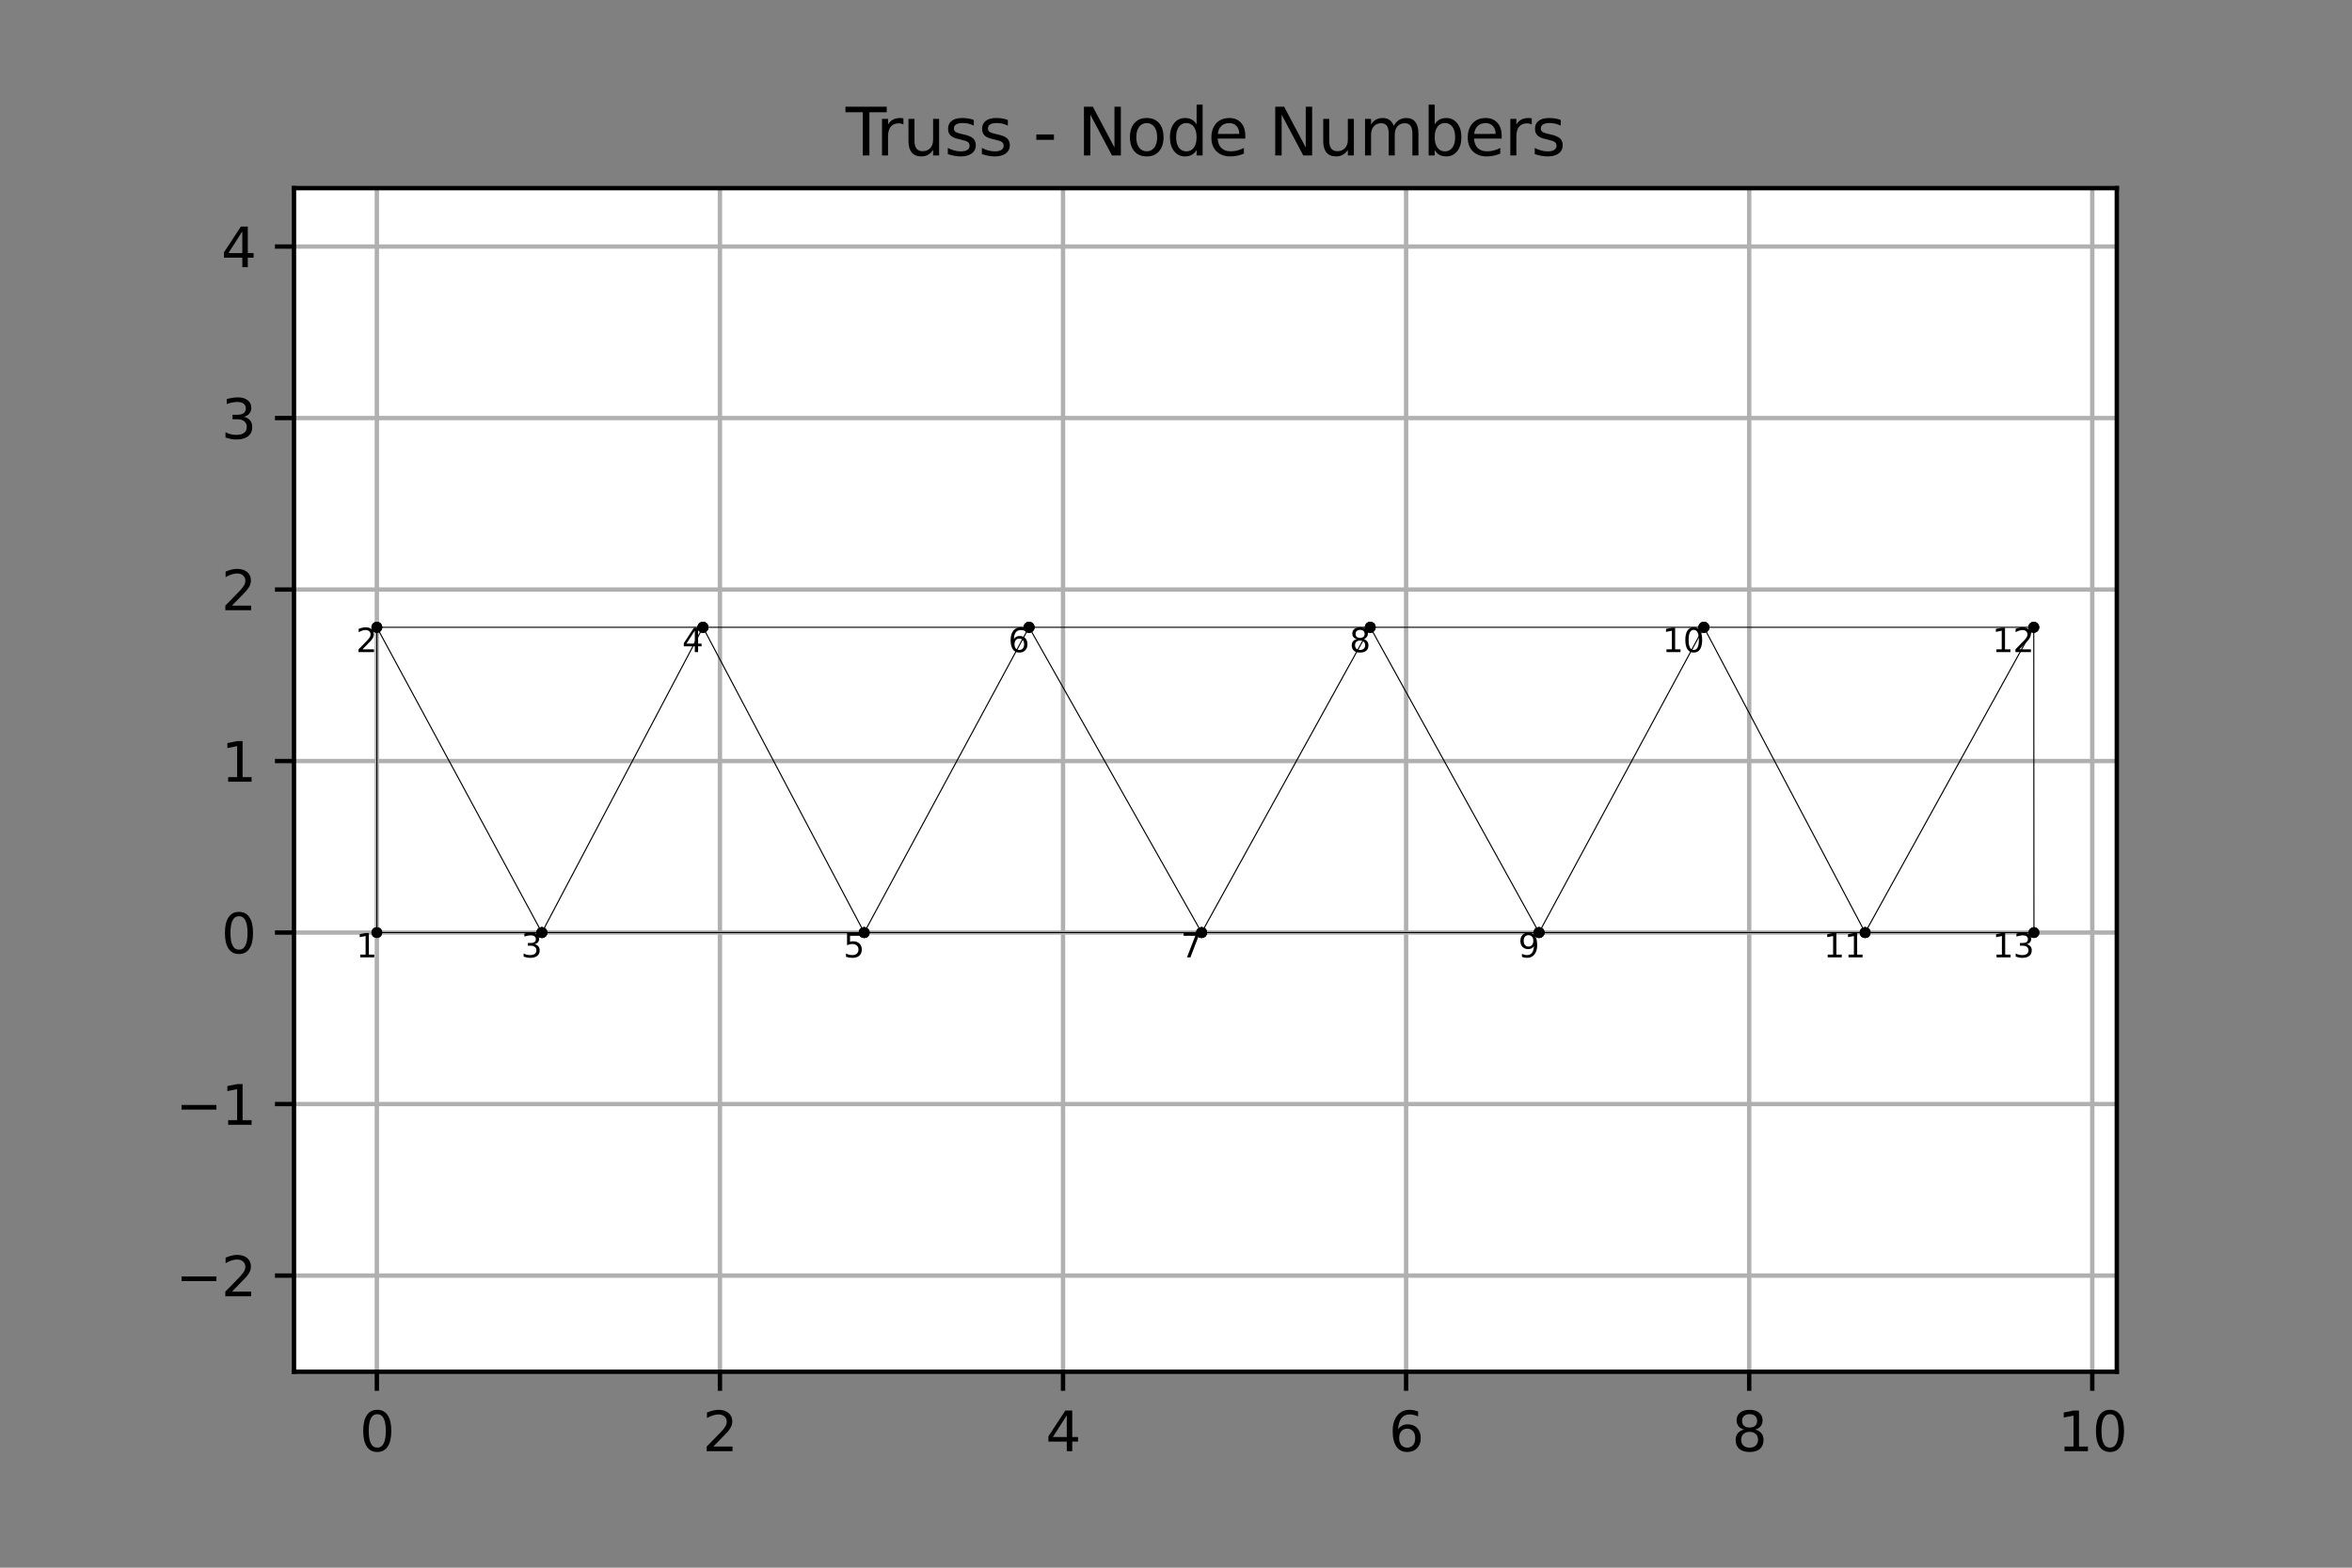 <?xml version="1.0" encoding="utf-8" standalone="no"?>
<!DOCTYPE svg PUBLIC "-//W3C//DTD SVG 1.1//EN"
  "http://www.w3.org/Graphics/SVG/1.1/DTD/svg11.dtd">
<svg xmlns:xlink="http://www.w3.org/1999/xlink" width="432pt" height="288pt" viewBox="0 0 432 288" xmlns="http://www.w3.org/2000/svg" version="1.1">
 <rect x="0" y="0" width="432" height="288" fill="#808080" stroke="none"/>
 <defs>
  <style type="text/css">*{stroke-linejoin: round; stroke-linecap: butt}</style>
 </defs>
 <g id="figure_1">
  <g id="patch_1">
   <path d="M 0 288 
L 432 288 
L 432 0 
L 0 0 
L 0 288 
z
" style="fill: none"/>
  </g>
  <g id="axes_1">
   <g id="patch_2">
    <path d="M 54 252 
L 388.8 252 
L 388.8 34.56 
L 54 34.56 
z
" style="fill: #ffffff"/>
   </g>
   <g id="matplotlib.axis_1">
    <g id="xtick_1">
     <g id="line2d_1">
      <path d="M 69.218 252 
L 69.218 34.56 
" clip-path="url(#pb15332e2b3)" style="fill: none; stroke: #b0b0b0; stroke-width: 0.8; stroke-linecap: square"/>
     </g>
     <g id="line2d_2">
      <defs>
       <path id="mcf5e58f652" d="M 0 0 
L 0 3.5 
" style="stroke: #000000; stroke-width: 0.8"/>
      </defs>
      <g>
       <use xlink:href="#mcf5e58f652" x="69.218" y="252" style="stroke: #000000; stroke-width: 0.8"/>
      </g>
     </g>
     <g id="text_1">
      <!-- 0 -->
      <g transform="translate(66.037 266.598)scale(0.1 -0.1)">
       <defs>
        <path id="DejaVuSans-30" d="M 2034 4250 
Q 1547 4250 1301 3770 
Q 1056 3291 1056 2328 
Q 1056 1369 1301 889 
Q 1547 409 2034 409 
Q 2525 409 2770 889 
Q 3016 1369 3016 2328 
Q 3016 3291 2770 3770 
Q 2525 4250 2034 4250 
z
M 2034 4750 
Q 2819 4750 3233 4129 
Q 3647 3509 3647 2328 
Q 3647 1150 3233 529 
Q 2819 -91 2034 -91 
Q 1250 -91 836 529 
Q 422 1150 422 2328 
Q 422 3509 836 4129 
Q 1250 4750 2034 4750 
z
" transform="scale(0.016)"/>
       </defs>
       <use xlink:href="#DejaVuSans-30"/>
      </g>
     </g>
    </g>
    <g id="xtick_2">
     <g id="line2d_3">
      <path d="M 132.233 252 
L 132.233 34.56 
" clip-path="url(#pb15332e2b3)" style="fill: none; stroke: #b0b0b0; stroke-width: 0.8; stroke-linecap: square"/>
     </g>
     <g id="line2d_4">
      <g>
       <use xlink:href="#mcf5e58f652" x="132.233" y="252" style="stroke: #000000; stroke-width: 0.8"/>
      </g>
     </g>
     <g id="text_2">
      <!-- 2 -->
      <g transform="translate(129.052 266.598)scale(0.1 -0.1)">
       <defs>
        <path id="DejaVuSans-32" d="M 1228 531 
L 3431 531 
L 3431 0 
L 469 0 
L 469 531 
Q 828 903 1448 1529 
Q 2069 2156 2228 2338 
Q 2531 2678 2651 2914 
Q 2772 3150 2772 3378 
Q 2772 3750 2511 3984 
Q 2250 4219 1831 4219 
Q 1534 4219 1204 4116 
Q 875 4013 500 3803 
L 500 4441 
Q 881 4594 1212 4672 
Q 1544 4750 1819 4750 
Q 2544 4750 2975 4387 
Q 3406 4025 3406 3419 
Q 3406 3131 3298 2873 
Q 3191 2616 2906 2266 
Q 2828 2175 2409 1742 
Q 1991 1309 1228 531 
z
" transform="scale(0.016)"/>
       </defs>
       <use xlink:href="#DejaVuSans-32"/>
      </g>
     </g>
    </g>
    <g id="xtick_3">
     <g id="line2d_5">
      <path d="M 195.249 252 
L 195.249 34.56 
" clip-path="url(#pb15332e2b3)" style="fill: none; stroke: #b0b0b0; stroke-width: 0.8; stroke-linecap: square"/>
     </g>
     <g id="line2d_6">
      <g>
       <use xlink:href="#mcf5e58f652" x="195.249" y="252" style="stroke: #000000; stroke-width: 0.8"/>
      </g>
     </g>
     <g id="text_3">
      <!-- 4 -->
      <g transform="translate(192.067 266.598)scale(0.1 -0.1)">
       <defs>
        <path id="DejaVuSans-34" d="M 2419 4116 
L 825 1625 
L 2419 1625 
L 2419 4116 
z
M 2253 4666 
L 3047 4666 
L 3047 1625 
L 3713 1625 
L 3713 1100 
L 3047 1100 
L 3047 0 
L 2419 0 
L 2419 1100 
L 313 1100 
L 313 1709 
L 2253 4666 
z
" transform="scale(0.016)"/>
       </defs>
       <use xlink:href="#DejaVuSans-34"/>
      </g>
     </g>
    </g>
    <g id="xtick_4">
     <g id="line2d_7">
      <path d="M 258.264 252 
L 258.264 34.56 
" clip-path="url(#pb15332e2b3)" style="fill: none; stroke: #b0b0b0; stroke-width: 0.8; stroke-linecap: square"/>
     </g>
     <g id="line2d_8">
      <g>
       <use xlink:href="#mcf5e58f652" x="258.264" y="252" style="stroke: #000000; stroke-width: 0.8"/>
      </g>
     </g>
     <g id="text_4">
      <!-- 6 -->
      <g transform="translate(255.083 266.598)scale(0.1 -0.1)">
       <defs>
        <path id="DejaVuSans-36" d="M 2113 2584 
Q 1688 2584 1439 2293 
Q 1191 2003 1191 1497 
Q 1191 994 1439 701 
Q 1688 409 2113 409 
Q 2538 409 2786 701 
Q 3034 994 3034 1497 
Q 3034 2003 2786 2293 
Q 2538 2584 2113 2584 
z
M 3366 4563 
L 3366 3988 
Q 3128 4100 2886 4159 
Q 2644 4219 2406 4219 
Q 1781 4219 1451 3797 
Q 1122 3375 1075 2522 
Q 1259 2794 1537 2939 
Q 1816 3084 2150 3084 
Q 2853 3084 3261 2657 
Q 3669 2231 3669 1497 
Q 3669 778 3244 343 
Q 2819 -91 2113 -91 
Q 1303 -91 875 529 
Q 447 1150 447 2328 
Q 447 3434 972 4092 
Q 1497 4750 2381 4750 
Q 2619 4750 2861 4703 
Q 3103 4656 3366 4563 
z
" transform="scale(0.016)"/>
       </defs>
       <use xlink:href="#DejaVuSans-36"/>
      </g>
     </g>
    </g>
    <g id="xtick_5">
     <g id="line2d_9">
      <path d="M 321.279 252 
L 321.279 34.56 
" clip-path="url(#pb15332e2b3)" style="fill: none; stroke: #b0b0b0; stroke-width: 0.8; stroke-linecap: square"/>
     </g>
     <g id="line2d_10">
      <g>
       <use xlink:href="#mcf5e58f652" x="321.279" y="252" style="stroke: #000000; stroke-width: 0.8"/>
      </g>
     </g>
     <g id="text_5">
      <!-- 8 -->
      <g transform="translate(318.098 266.598)scale(0.1 -0.1)">
       <defs>
        <path id="DejaVuSans-38" d="M 2034 2216 
Q 1584 2216 1326 1975 
Q 1069 1734 1069 1313 
Q 1069 891 1326 650 
Q 1584 409 2034 409 
Q 2484 409 2743 651 
Q 3003 894 3003 1313 
Q 3003 1734 2745 1975 
Q 2488 2216 2034 2216 
z
M 1403 2484 
Q 997 2584 770 2862 
Q 544 3141 544 3541 
Q 544 4100 942 4425 
Q 1341 4750 2034 4750 
Q 2731 4750 3128 4425 
Q 3525 4100 3525 3541 
Q 3525 3141 3298 2862 
Q 3072 2584 2669 2484 
Q 3125 2378 3379 2068 
Q 3634 1759 3634 1313 
Q 3634 634 3220 271 
Q 2806 -91 2034 -91 
Q 1263 -91 848 271 
Q 434 634 434 1313 
Q 434 1759 690 2068 
Q 947 2378 1403 2484 
z
M 1172 3481 
Q 1172 3119 1398 2916 
Q 1625 2713 2034 2713 
Q 2441 2713 2670 2916 
Q 2900 3119 2900 3481 
Q 2900 3844 2670 4047 
Q 2441 4250 2034 4250 
Q 1625 4250 1398 4047 
Q 1172 3844 1172 3481 
z
" transform="scale(0.016)"/>
       </defs>
       <use xlink:href="#DejaVuSans-38"/>
      </g>
     </g>
    </g>
    <g id="xtick_6">
     <g id="line2d_11">
      <path d="M 384.294 252 
L 384.294 34.56 
" clip-path="url(#pb15332e2b3)" style="fill: none; stroke: #b0b0b0; stroke-width: 0.8; stroke-linecap: square"/>
     </g>
     <g id="line2d_12">
      <g>
       <use xlink:href="#mcf5e58f652" x="384.294" y="252" style="stroke: #000000; stroke-width: 0.8"/>
      </g>
     </g>
     <g id="text_6">
      <!-- 10 -->
      <g transform="translate(377.932 266.598)scale(0.1 -0.1)">
       <defs>
        <path id="DejaVuSans-31" d="M 794 531 
L 1825 531 
L 1825 4091 
L 703 3866 
L 703 4441 
L 1819 4666 
L 2450 4666 
L 2450 531 
L 3481 531 
L 3481 0 
L 794 0 
L 794 531 
z
" transform="scale(0.016)"/>
       </defs>
       <use xlink:href="#DejaVuSans-31"/>
       <use xlink:href="#DejaVuSans-30" x="63.623"/>
      </g>
     </g>
    </g>
   </g>
   <g id="matplotlib.axis_2">
    <g id="ytick_1">
     <g id="line2d_13">
      <path d="M 54 234.337 
L 388.8 234.337 
" clip-path="url(#pb15332e2b3)" style="fill: none; stroke: #b0b0b0; stroke-width: 0.8; stroke-linecap: square"/>
     </g>
     <g id="line2d_14">
      <defs>
       <path id="mc1a4d4fdb8" d="M 0 0 
L -3.5 0 
" style="stroke: #000000; stroke-width: 0.8"/>
      </defs>
      <g>
       <use xlink:href="#mc1a4d4fdb8" x="54" y="234.337" style="stroke: #000000; stroke-width: 0.8"/>
      </g>
     </g>
     <g id="text_7">
      <!-- −2 -->
      <g transform="translate(32.258 238.136)scale(0.1 -0.1)">
       <defs>
        <path id="DejaVuSans-2212" d="M 678 2272 
L 4684 2272 
L 4684 1741 
L 678 1741 
L 678 2272 
z
" transform="scale(0.016)"/>
       </defs>
       <use xlink:href="#DejaVuSans-2212"/>
       <use xlink:href="#DejaVuSans-32" x="83.789"/>
      </g>
     </g>
    </g>
    <g id="ytick_2">
     <g id="line2d_15">
      <path d="M 54 202.829 
L 388.8 202.829 
" clip-path="url(#pb15332e2b3)" style="fill: none; stroke: #b0b0b0; stroke-width: 0.8; stroke-linecap: square"/>
     </g>
     <g id="line2d_16">
      <g>
       <use xlink:href="#mc1a4d4fdb8" x="54" y="202.829" style="stroke: #000000; stroke-width: 0.8"/>
      </g>
     </g>
     <g id="text_8">
      <!-- −1 -->
      <g transform="translate(32.258 206.629)scale(0.1 -0.1)">
       <use xlink:href="#DejaVuSans-2212"/>
       <use xlink:href="#DejaVuSans-31" x="83.789"/>
      </g>
     </g>
    </g>
    <g id="ytick_3">
     <g id="line2d_17">
      <path d="M 54 171.322 
L 388.8 171.322 
" clip-path="url(#pb15332e2b3)" style="fill: none; stroke: #b0b0b0; stroke-width: 0.8; stroke-linecap: square"/>
     </g>
     <g id="line2d_18">
      <g>
       <use xlink:href="#mc1a4d4fdb8" x="54" y="171.322" style="stroke: #000000; stroke-width: 0.8"/>
      </g>
     </g>
     <g id="text_9">
      <!-- 0 -->
      <g transform="translate(40.638 175.121)scale(0.1 -0.1)">
       <use xlink:href="#DejaVuSans-30"/>
      </g>
     </g>
    </g>
    <g id="ytick_4">
     <g id="line2d_19">
      <path d="M 54 139.814 
L 388.8 139.814 
" clip-path="url(#pb15332e2b3)" style="fill: none; stroke: #b0b0b0; stroke-width: 0.8; stroke-linecap: square"/>
     </g>
     <g id="line2d_20">
      <g>
       <use xlink:href="#mc1a4d4fdb8" x="54" y="139.814" style="stroke: #000000; stroke-width: 0.8"/>
      </g>
     </g>
     <g id="text_10">
      <!-- 1 -->
      <g transform="translate(40.638 143.613)scale(0.1 -0.1)">
       <use xlink:href="#DejaVuSans-31"/>
      </g>
     </g>
    </g>
    <g id="ytick_5">
     <g id="line2d_21">
      <path d="M 54 108.307 
L 388.8 108.307 
" clip-path="url(#pb15332e2b3)" style="fill: none; stroke: #b0b0b0; stroke-width: 0.8; stroke-linecap: square"/>
     </g>
     <g id="line2d_22">
      <g>
       <use xlink:href="#mc1a4d4fdb8" x="54" y="108.307" style="stroke: #000000; stroke-width: 0.8"/>
      </g>
     </g>
     <g id="text_11">
      <!-- 2 -->
      <g transform="translate(40.638 112.106)scale(0.1 -0.1)">
       <use xlink:href="#DejaVuSans-32"/>
      </g>
     </g>
    </g>
    <g id="ytick_6">
     <g id="line2d_23">
      <path d="M 54 76.799 
L 388.8 76.799 
" clip-path="url(#pb15332e2b3)" style="fill: none; stroke: #b0b0b0; stroke-width: 0.8; stroke-linecap: square"/>
     </g>
     <g id="line2d_24">
      <g>
       <use xlink:href="#mc1a4d4fdb8" x="54" y="76.799" style="stroke: #000000; stroke-width: 0.8"/>
      </g>
     </g>
     <g id="text_12">
      <!-- 3 -->
      <g transform="translate(40.638 80.598)scale(0.1 -0.1)">
       <defs>
        <path id="DejaVuSans-33" d="M 2597 2516 
Q 3050 2419 3304 2112 
Q 3559 1806 3559 1356 
Q 3559 666 3084 287 
Q 2609 -91 1734 -91 
Q 1441 -91 1130 -33 
Q 819 25 488 141 
L 488 750 
Q 750 597 1062 519 
Q 1375 441 1716 441 
Q 2309 441 2620 675 
Q 2931 909 2931 1356 
Q 2931 1769 2642 2001 
Q 2353 2234 1838 2234 
L 1294 2234 
L 1294 2753 
L 1863 2753 
Q 2328 2753 2575 2939 
Q 2822 3125 2822 3475 
Q 2822 3834 2567 4026 
Q 2313 4219 1838 4219 
Q 1578 4219 1281 4162 
Q 984 4106 628 3988 
L 628 4550 
Q 988 4650 1302 4700 
Q 1616 4750 1894 4750 
Q 2613 4750 3031 4423 
Q 3450 4097 3450 3541 
Q 3450 3153 3228 2886 
Q 3006 2619 2597 2516 
z
" transform="scale(0.016)"/>
       </defs>
       <use xlink:href="#DejaVuSans-33"/>
      </g>
     </g>
    </g>
    <g id="ytick_7">
     <g id="line2d_25">
      <path d="M 54 45.291 
L 388.8 45.291 
" clip-path="url(#pb15332e2b3)" style="fill: none; stroke: #b0b0b0; stroke-width: 0.8; stroke-linecap: square"/>
     </g>
     <g id="line2d_26">
      <g>
       <use xlink:href="#mc1a4d4fdb8" x="54" y="45.291" style="stroke: #000000; stroke-width: 0.8"/>
      </g>
     </g>
     <g id="text_13">
      <!-- 4 -->
      <g transform="translate(40.638 49.091)scale(0.1 -0.1)">
       <use xlink:href="#DejaVuSans-34"/>
      </g>
     </g>
    </g>
   </g>
   <g id="line2d_27">
    <path d="M 99.529 171.322 
L 69.218 115.238 
" clip-path="url(#pb15332e2b3)" style="fill: none; stroke: #000000; stroke-width: 0.2; stroke-linecap: square"/>
    <defs>
     <path id="me46a190e5d" d="M 0 0.5 
C 0.133 0.5 0.26 0.447 0.354 0.354 
C 0.447 0.26 0.5 0.133 0.5 0 
C 0.5 -0.133 0.447 -0.26 0.354 -0.354 
C 0.26 -0.447 0.133 -0.5 0 -0.5 
C -0.133 -0.5 -0.26 -0.447 -0.354 -0.354 
C -0.447 -0.26 -0.5 -0.133 -0.5 0 
C -0.5 0.133 -0.447 0.26 -0.354 0.354 
C -0.26 0.447 -0.133 0.5 0 0.5 
z
" style="stroke: #000000"/>
    </defs>
    <g clip-path="url(#pb15332e2b3)">
     <use xlink:href="#me46a190e5d" x="99.529" y="171.322" style="stroke: #000000"/>
     <use xlink:href="#me46a190e5d" x="69.218" y="115.238" style="stroke: #000000"/>
    </g>
   </g>
   <g id="line2d_28">
    <path d="M 99.529 171.322 
L 129.114 115.238 
" clip-path="url(#pb15332e2b3)" style="fill: none; stroke: #000000; stroke-width: 0.2; stroke-linecap: square"/>
    <g clip-path="url(#pb15332e2b3)">
     <use xlink:href="#me46a190e5d" x="99.529" y="171.322" style="stroke: #000000"/>
     <use xlink:href="#me46a190e5d" x="129.114" y="115.238" style="stroke: #000000"/>
    </g>
   </g>
   <g id="line2d_29">
    <path d="M 158.731 171.322 
L 129.114 115.238 
" clip-path="url(#pb15332e2b3)" style="fill: none; stroke: #000000; stroke-width: 0.2; stroke-linecap: square"/>
    <g clip-path="url(#pb15332e2b3)">
     <use xlink:href="#me46a190e5d" x="158.731" y="171.322" style="stroke: #000000"/>
     <use xlink:href="#me46a190e5d" x="129.114" y="115.238" style="stroke: #000000"/>
    </g>
   </g>
   <g id="line2d_30">
    <path d="M 158.731 171.322 
L 189.01 115.238 
" clip-path="url(#pb15332e2b3)" style="fill: none; stroke: #000000; stroke-width: 0.2; stroke-linecap: square"/>
    <g clip-path="url(#pb15332e2b3)">
     <use xlink:href="#me46a190e5d" x="158.731" y="171.322" style="stroke: #000000"/>
     <use xlink:href="#me46a190e5d" x="189.01" y="115.238" style="stroke: #000000"/>
    </g>
   </g>
   <g id="line2d_31">
    <path d="M 220.707 171.322 
L 189.01 115.238 
" clip-path="url(#pb15332e2b3)" style="fill: none; stroke: #000000; stroke-width: 0.2; stroke-linecap: square"/>
    <g clip-path="url(#pb15332e2b3)">
     <use xlink:href="#me46a190e5d" x="220.707" y="171.322" style="stroke: #000000"/>
     <use xlink:href="#me46a190e5d" x="189.01" y="115.238" style="stroke: #000000"/>
    </g>
   </g>
   <g id="line2d_32">
    <path d="M 220.707 171.322 
L 251.679 115.238 
" clip-path="url(#pb15332e2b3)" style="fill: none; stroke: #000000; stroke-width: 0.2; stroke-linecap: square"/>
    <g clip-path="url(#pb15332e2b3)">
     <use xlink:href="#me46a190e5d" x="220.707" y="171.322" style="stroke: #000000"/>
     <use xlink:href="#me46a190e5d" x="251.679" y="115.238" style="stroke: #000000"/>
    </g>
   </g>
   <g id="line2d_33">
    <path d="M 282.682 171.322 
L 251.679 115.238 
" clip-path="url(#pb15332e2b3)" style="fill: none; stroke: #000000; stroke-width: 0.2; stroke-linecap: square"/>
    <g clip-path="url(#pb15332e2b3)">
     <use xlink:href="#me46a190e5d" x="282.682" y="171.322" style="stroke: #000000"/>
     <use xlink:href="#me46a190e5d" x="251.679" y="115.238" style="stroke: #000000"/>
    </g>
   </g>
   <g id="line2d_34">
    <path d="M 282.682 171.322 
L 312.961 115.238 
" clip-path="url(#pb15332e2b3)" style="fill: none; stroke: #000000; stroke-width: 0.2; stroke-linecap: square"/>
    <g clip-path="url(#pb15332e2b3)">
     <use xlink:href="#me46a190e5d" x="282.682" y="171.322" style="stroke: #000000"/>
     <use xlink:href="#me46a190e5d" x="312.961" y="115.238" style="stroke: #000000"/>
    </g>
   </g>
   <g id="line2d_35">
    <path d="M 342.578 171.322 
L 312.961 115.238 
" clip-path="url(#pb15332e2b3)" style="fill: none; stroke: #000000; stroke-width: 0.2; stroke-linecap: square"/>
    <g clip-path="url(#pb15332e2b3)">
     <use xlink:href="#me46a190e5d" x="342.578" y="171.322" style="stroke: #000000"/>
     <use xlink:href="#me46a190e5d" x="312.961" y="115.238" style="stroke: #000000"/>
    </g>
   </g>
   <g id="line2d_36">
    <path d="M 342.578 171.322 
L 373.55 115.238 
" clip-path="url(#pb15332e2b3)" style="fill: none; stroke: #000000; stroke-width: 0.2; stroke-linecap: square"/>
    <g clip-path="url(#pb15332e2b3)">
     <use xlink:href="#me46a190e5d" x="342.578" y="171.322" style="stroke: #000000"/>
     <use xlink:href="#me46a190e5d" x="373.55" y="115.238" style="stroke: #000000"/>
    </g>
   </g>
   <g id="line2d_37">
    <path d="M 69.218 115.238 
L 129.114 115.238 
" clip-path="url(#pb15332e2b3)" style="fill: none; stroke: #000000; stroke-width: 0.2; stroke-linecap: square"/>
    <g clip-path="url(#pb15332e2b3)">
     <use xlink:href="#me46a190e5d" x="69.218" y="115.238" style="stroke: #000000"/>
     <use xlink:href="#me46a190e5d" x="129.114" y="115.238" style="stroke: #000000"/>
    </g>
   </g>
   <g id="line2d_38">
    <path d="M 129.114 115.238 
L 189.01 115.238 
" clip-path="url(#pb15332e2b3)" style="fill: none; stroke: #000000; stroke-width: 0.2; stroke-linecap: square"/>
    <g clip-path="url(#pb15332e2b3)">
     <use xlink:href="#me46a190e5d" x="129.114" y="115.238" style="stroke: #000000"/>
     <use xlink:href="#me46a190e5d" x="189.01" y="115.238" style="stroke: #000000"/>
    </g>
   </g>
   <g id="line2d_39">
    <path d="M 189.01 115.238 
L 251.679 115.238 
" clip-path="url(#pb15332e2b3)" style="fill: none; stroke: #000000; stroke-width: 0.2; stroke-linecap: square"/>
    <g clip-path="url(#pb15332e2b3)">
     <use xlink:href="#me46a190e5d" x="189.01" y="115.238" style="stroke: #000000"/>
     <use xlink:href="#me46a190e5d" x="251.679" y="115.238" style="stroke: #000000"/>
    </g>
   </g>
   <g id="line2d_40">
    <path d="M 251.679 115.238 
L 312.961 115.238 
" clip-path="url(#pb15332e2b3)" style="fill: none; stroke: #000000; stroke-width: 0.2; stroke-linecap: square"/>
    <g clip-path="url(#pb15332e2b3)">
     <use xlink:href="#me46a190e5d" x="251.679" y="115.238" style="stroke: #000000"/>
     <use xlink:href="#me46a190e5d" x="312.961" y="115.238" style="stroke: #000000"/>
    </g>
   </g>
   <g id="line2d_41">
    <path d="M 312.961 115.238 
L 373.55 115.238 
" clip-path="url(#pb15332e2b3)" style="fill: none; stroke: #000000; stroke-width: 0.2; stroke-linecap: square"/>
    <g clip-path="url(#pb15332e2b3)">
     <use xlink:href="#me46a190e5d" x="312.961" y="115.238" style="stroke: #000000"/>
     <use xlink:href="#me46a190e5d" x="373.55" y="115.238" style="stroke: #000000"/>
    </g>
   </g>
   <g id="line2d_42">
    <path d="M 69.218 171.322 
L 99.529 171.322 
" clip-path="url(#pb15332e2b3)" style="fill: none; stroke: #000000; stroke-width: 0.2; stroke-linecap: square"/>
    <g clip-path="url(#pb15332e2b3)">
     <use xlink:href="#me46a190e5d" x="69.218" y="171.322" style="stroke: #000000"/>
     <use xlink:href="#me46a190e5d" x="99.529" y="171.322" style="stroke: #000000"/>
    </g>
   </g>
   <g id="line2d_43">
    <path d="M 99.529 171.322 
L 158.731 171.322 
" clip-path="url(#pb15332e2b3)" style="fill: none; stroke: #000000; stroke-width: 0.2; stroke-linecap: square"/>
    <g clip-path="url(#pb15332e2b3)">
     <use xlink:href="#me46a190e5d" x="99.529" y="171.322" style="stroke: #000000"/>
     <use xlink:href="#me46a190e5d" x="158.731" y="171.322" style="stroke: #000000"/>
    </g>
   </g>
   <g id="line2d_44">
    <path d="M 158.731 171.322 
L 220.707 171.322 
" clip-path="url(#pb15332e2b3)" style="fill: none; stroke: #000000; stroke-width: 0.2; stroke-linecap: square"/>
    <g clip-path="url(#pb15332e2b3)">
     <use xlink:href="#me46a190e5d" x="158.731" y="171.322" style="stroke: #000000"/>
     <use xlink:href="#me46a190e5d" x="220.707" y="171.322" style="stroke: #000000"/>
    </g>
   </g>
   <g id="line2d_45">
    <path d="M 220.707 171.322 
L 282.682 171.322 
" clip-path="url(#pb15332e2b3)" style="fill: none; stroke: #000000; stroke-width: 0.2; stroke-linecap: square"/>
    <g clip-path="url(#pb15332e2b3)">
     <use xlink:href="#me46a190e5d" x="220.707" y="171.322" style="stroke: #000000"/>
     <use xlink:href="#me46a190e5d" x="282.682" y="171.322" style="stroke: #000000"/>
    </g>
   </g>
   <g id="line2d_46">
    <path d="M 282.682 171.322 
L 342.578 171.322 
" clip-path="url(#pb15332e2b3)" style="fill: none; stroke: #000000; stroke-width: 0.2; stroke-linecap: square"/>
    <g clip-path="url(#pb15332e2b3)">
     <use xlink:href="#me46a190e5d" x="282.682" y="171.322" style="stroke: #000000"/>
     <use xlink:href="#me46a190e5d" x="342.578" y="171.322" style="stroke: #000000"/>
    </g>
   </g>
   <g id="line2d_47">
    <path d="M 342.578 171.322 
L 373.582 171.322 
" clip-path="url(#pb15332e2b3)" style="fill: none; stroke: #000000; stroke-width: 0.2; stroke-linecap: square"/>
    <g clip-path="url(#pb15332e2b3)">
     <use xlink:href="#me46a190e5d" x="342.578" y="171.322" style="stroke: #000000"/>
     <use xlink:href="#me46a190e5d" x="373.582" y="171.322" style="stroke: #000000"/>
    </g>
   </g>
   <g id="line2d_48">
    <path d="M 69.218 171.322 
L 69.218 115.238 
" clip-path="url(#pb15332e2b3)" style="fill: none; stroke: #000000; stroke-width: 0.2; stroke-linecap: square"/>
    <g clip-path="url(#pb15332e2b3)">
     <use xlink:href="#me46a190e5d" x="69.218" y="171.322" style="stroke: #000000"/>
     <use xlink:href="#me46a190e5d" x="69.218" y="115.238" style="stroke: #000000"/>
    </g>
   </g>
   <g id="line2d_49">
    <path d="M 373.582 171.322 
L 373.55 115.238 
" clip-path="url(#pb15332e2b3)" style="fill: none; stroke: #000000; stroke-width: 0.2; stroke-linecap: square"/>
    <g clip-path="url(#pb15332e2b3)">
     <use xlink:href="#me46a190e5d" x="373.582" y="171.322" style="stroke: #000000"/>
     <use xlink:href="#me46a190e5d" x="373.55" y="115.238" style="stroke: #000000"/>
    </g>
   </g>
   <g id="patch_3">
    <path d="M 54 252 
L 54 34.56 
" style="fill: none; stroke: #000000; stroke-width: 0.8; stroke-linejoin: miter; stroke-linecap: square"/>
   </g>
   <g id="patch_4">
    <path d="M 388.8 252 
L 388.8 34.56 
" style="fill: none; stroke: #000000; stroke-width: 0.8; stroke-linejoin: miter; stroke-linecap: square"/>
   </g>
   <g id="patch_5">
    <path d="M 54 252 
L 388.8 252 
" style="fill: none; stroke: #000000; stroke-width: 0.8; stroke-linejoin: miter; stroke-linecap: square"/>
   </g>
   <g id="patch_6">
    <path d="M 54 34.56 
L 388.8 34.56 
" style="fill: none; stroke: #000000; stroke-width: 0.8; stroke-linejoin: miter; stroke-linecap: square"/>
   </g>
   <g id="text_14">
    <!-- 1 -->
    <g transform="translate(65.401 175.881)scale(0.06 -0.06)">
     <use xlink:href="#DejaVuSans-31"/>
    </g>
   </g>
   <g id="text_15">
    <!-- 2 -->
    <g transform="translate(65.401 119.797)scale(0.06 -0.06)">
     <use xlink:href="#DejaVuSans-32"/>
    </g>
   </g>
   <g id="text_16">
    <!-- 3 -->
    <g transform="translate(95.711 175.881)scale(0.06 -0.06)">
     <use xlink:href="#DejaVuSans-33"/>
    </g>
   </g>
   <g id="text_17">
    <!-- 4 -->
    <g transform="translate(125.297 119.797)scale(0.06 -0.06)">
     <use xlink:href="#DejaVuSans-34"/>
    </g>
   </g>
   <g id="text_18">
    <!-- 5 -->
    <g transform="translate(154.914 175.881)scale(0.06 -0.06)">
     <defs>
      <path id="DejaVuSans-35" d="M 691 4666 
L 3169 4666 
L 3169 4134 
L 1269 4134 
L 1269 2991 
Q 1406 3038 1543 3061 
Q 1681 3084 1819 3084 
Q 2600 3084 3056 2656 
Q 3513 2228 3513 1497 
Q 3513 744 3044 326 
Q 2575 -91 1722 -91 
Q 1428 -91 1123 -41 
Q 819 9 494 109 
L 494 744 
Q 775 591 1075 516 
Q 1375 441 1709 441 
Q 2250 441 2565 725 
Q 2881 1009 2881 1497 
Q 2881 1984 2565 2268 
Q 2250 2553 1709 2553 
Q 1456 2553 1204 2497 
Q 953 2441 691 2322 
L 691 4666 
z
" transform="scale(0.016)"/>
     </defs>
     <use xlink:href="#DejaVuSans-35"/>
    </g>
   </g>
   <g id="text_19">
    <!-- 6 -->
    <g transform="translate(185.193 119.797)scale(0.06 -0.06)">
     <use xlink:href="#DejaVuSans-36"/>
    </g>
   </g>
   <g id="text_20">
    <!-- 7 -->
    <g transform="translate(216.889 175.881)scale(0.06 -0.06)">
     <defs>
      <path id="DejaVuSans-37" d="M 525 4666 
L 3525 4666 
L 3525 4397 
L 1831 0 
L 1172 0 
L 2766 4134 
L 525 4134 
L 525 4666 
z
" transform="scale(0.016)"/>
     </defs>
     <use xlink:href="#DejaVuSans-37"/>
    </g>
   </g>
   <g id="text_21">
    <!-- 8 -->
    <g transform="translate(247.861 119.797)scale(0.06 -0.06)">
     <use xlink:href="#DejaVuSans-38"/>
    </g>
   </g>
   <g id="text_22">
    <!-- 9 -->
    <g transform="translate(278.865 175.881)scale(0.06 -0.06)">
     <defs>
      <path id="DejaVuSans-39" d="M 703 97 
L 703 672 
Q 941 559 1184 500 
Q 1428 441 1663 441 
Q 2288 441 2617 861 
Q 2947 1281 2994 2138 
Q 2813 1869 2534 1725 
Q 2256 1581 1919 1581 
Q 1219 1581 811 2004 
Q 403 2428 403 3163 
Q 403 3881 828 4315 
Q 1253 4750 1959 4750 
Q 2769 4750 3195 4129 
Q 3622 3509 3622 2328 
Q 3622 1225 3098 567 
Q 2575 -91 1691 -91 
Q 1453 -91 1209 -44 
Q 966 3 703 97 
z
M 1959 2075 
Q 2384 2075 2632 2365 
Q 2881 2656 2881 3163 
Q 2881 3666 2632 3958 
Q 2384 4250 1959 4250 
Q 1534 4250 1286 3958 
Q 1038 3666 1038 3163 
Q 1038 2656 1286 2365 
Q 1534 2075 1959 2075 
z
" transform="scale(0.016)"/>
     </defs>
     <use xlink:href="#DejaVuSans-39"/>
    </g>
   </g>
   <g id="text_23">
    <!-- 10 -->
    <g transform="translate(305.326 119.797)scale(0.06 -0.06)">
     <use xlink:href="#DejaVuSans-31"/>
     <use xlink:href="#DejaVuSans-30" x="63.623"/>
    </g>
   </g>
   <g id="text_24">
    <!-- 11 -->
    <g transform="translate(334.943 175.881)scale(0.06 -0.06)">
     <use xlink:href="#DejaVuSans-31"/>
     <use xlink:href="#DejaVuSans-31" x="63.623"/>
    </g>
   </g>
   <g id="text_25">
    <!-- 12 -->
    <g transform="translate(365.915 119.797)scale(0.06 -0.06)">
     <use xlink:href="#DejaVuSans-31"/>
     <use xlink:href="#DejaVuSans-32" x="63.623"/>
    </g>
   </g>
   <g id="text_26">
    <!-- 13 -->
    <g transform="translate(365.947 175.881)scale(0.06 -0.06)">
     <use xlink:href="#DejaVuSans-31"/>
     <use xlink:href="#DejaVuSans-33" x="63.623"/>
    </g>
   </g>
   <g id="text_27">
    <!-- Truss - Node Numbers -->
    <g transform="translate(155.325 28.56)scale(0.12 -0.12)">
     <defs>
      <path id="DejaVuSans-54" d="M -19 4666 
L 3928 4666 
L 3928 4134 
L 2272 4134 
L 2272 0 
L 1638 0 
L 1638 4134 
L -19 4134 
L -19 4666 
z
" transform="scale(0.016)"/>
      <path id="DejaVuSans-72" d="M 2631 2963 
Q 2534 3019 2420 3045 
Q 2306 3072 2169 3072 
Q 1681 3072 1420 2755 
Q 1159 2438 1159 1844 
L 1159 0 
L 581 0 
L 581 3500 
L 1159 3500 
L 1159 2956 
Q 1341 3275 1631 3429 
Q 1922 3584 2338 3584 
Q 2397 3584 2469 3576 
Q 2541 3569 2628 3553 
L 2631 2963 
z
" transform="scale(0.016)"/>
      <path id="DejaVuSans-75" d="M 544 1381 
L 544 3500 
L 1119 3500 
L 1119 1403 
Q 1119 906 1312 657 
Q 1506 409 1894 409 
Q 2359 409 2629 706 
Q 2900 1003 2900 1516 
L 2900 3500 
L 3475 3500 
L 3475 0 
L 2900 0 
L 2900 538 
Q 2691 219 2414 64 
Q 2138 -91 1772 -91 
Q 1169 -91 856 284 
Q 544 659 544 1381 
z
M 1991 3584 
L 1991 3584 
z
" transform="scale(0.016)"/>
      <path id="DejaVuSans-73" d="M 2834 3397 
L 2834 2853 
Q 2591 2978 2328 3040 
Q 2066 3103 1784 3103 
Q 1356 3103 1142 2972 
Q 928 2841 928 2578 
Q 928 2378 1081 2264 
Q 1234 2150 1697 2047 
L 1894 2003 
Q 2506 1872 2764 1633 
Q 3022 1394 3022 966 
Q 3022 478 2636 193 
Q 2250 -91 1575 -91 
Q 1294 -91 989 -36 
Q 684 19 347 128 
L 347 722 
Q 666 556 975 473 
Q 1284 391 1588 391 
Q 1994 391 2212 530 
Q 2431 669 2431 922 
Q 2431 1156 2273 1281 
Q 2116 1406 1581 1522 
L 1381 1569 
Q 847 1681 609 1914 
Q 372 2147 372 2553 
Q 372 3047 722 3315 
Q 1072 3584 1716 3584 
Q 2034 3584 2315 3537 
Q 2597 3491 2834 3397 
z
" transform="scale(0.016)"/>
      <path id="DejaVuSans-20" transform="scale(0.016)"/>
      <path id="DejaVuSans-2d" d="M 313 2009 
L 1997 2009 
L 1997 1497 
L 313 1497 
L 313 2009 
z
" transform="scale(0.016)"/>
      <path id="DejaVuSans-4e" d="M 628 4666 
L 1478 4666 
L 3547 763 
L 3547 4666 
L 4159 4666 
L 4159 0 
L 3309 0 
L 1241 3903 
L 1241 0 
L 628 0 
L 628 4666 
z
" transform="scale(0.016)"/>
      <path id="DejaVuSans-6f" d="M 1959 3097 
Q 1497 3097 1228 2736 
Q 959 2375 959 1747 
Q 959 1119 1226 758 
Q 1494 397 1959 397 
Q 2419 397 2687 759 
Q 2956 1122 2956 1747 
Q 2956 2369 2687 2733 
Q 2419 3097 1959 3097 
z
M 1959 3584 
Q 2709 3584 3137 3096 
Q 3566 2609 3566 1747 
Q 3566 888 3137 398 
Q 2709 -91 1959 -91 
Q 1206 -91 779 398 
Q 353 888 353 1747 
Q 353 2609 779 3096 
Q 1206 3584 1959 3584 
z
" transform="scale(0.016)"/>
      <path id="DejaVuSans-64" d="M 2906 2969 
L 2906 4863 
L 3481 4863 
L 3481 0 
L 2906 0 
L 2906 525 
Q 2725 213 2448 61 
Q 2172 -91 1784 -91 
Q 1150 -91 751 415 
Q 353 922 353 1747 
Q 353 2572 751 3078 
Q 1150 3584 1784 3584 
Q 2172 3584 2448 3432 
Q 2725 3281 2906 2969 
z
M 947 1747 
Q 947 1113 1208 752 
Q 1469 391 1925 391 
Q 2381 391 2643 752 
Q 2906 1113 2906 1747 
Q 2906 2381 2643 2742 
Q 2381 3103 1925 3103 
Q 1469 3103 1208 2742 
Q 947 2381 947 1747 
z
" transform="scale(0.016)"/>
      <path id="DejaVuSans-65" d="M 3597 1894 
L 3597 1613 
L 953 1613 
Q 991 1019 1311 708 
Q 1631 397 2203 397 
Q 2534 397 2845 478 
Q 3156 559 3463 722 
L 3463 178 
Q 3153 47 2828 -22 
Q 2503 -91 2169 -91 
Q 1331 -91 842 396 
Q 353 884 353 1716 
Q 353 2575 817 3079 
Q 1281 3584 2069 3584 
Q 2775 3584 3186 3129 
Q 3597 2675 3597 1894 
z
M 3022 2063 
Q 3016 2534 2758 2815 
Q 2500 3097 2075 3097 
Q 1594 3097 1305 2825 
Q 1016 2553 972 2059 
L 3022 2063 
z
" transform="scale(0.016)"/>
      <path id="DejaVuSans-6d" d="M 3328 2828 
Q 3544 3216 3844 3400 
Q 4144 3584 4550 3584 
Q 5097 3584 5394 3201 
Q 5691 2819 5691 2113 
L 5691 0 
L 5113 0 
L 5113 2094 
Q 5113 2597 4934 2840 
Q 4756 3084 4391 3084 
Q 3944 3084 3684 2787 
Q 3425 2491 3425 1978 
L 3425 0 
L 2847 0 
L 2847 2094 
Q 2847 2600 2669 2842 
Q 2491 3084 2119 3084 
Q 1678 3084 1418 2786 
Q 1159 2488 1159 1978 
L 1159 0 
L 581 0 
L 581 3500 
L 1159 3500 
L 1159 2956 
Q 1356 3278 1631 3431 
Q 1906 3584 2284 3584 
Q 2666 3584 2933 3390 
Q 3200 3197 3328 2828 
z
" transform="scale(0.016)"/>
      <path id="DejaVuSans-62" d="M 3116 1747 
Q 3116 2381 2855 2742 
Q 2594 3103 2138 3103 
Q 1681 3103 1420 2742 
Q 1159 2381 1159 1747 
Q 1159 1113 1420 752 
Q 1681 391 2138 391 
Q 2594 391 2855 752 
Q 3116 1113 3116 1747 
z
M 1159 2969 
Q 1341 3281 1617 3432 
Q 1894 3584 2278 3584 
Q 2916 3584 3314 3078 
Q 3713 2572 3713 1747 
Q 3713 922 3314 415 
Q 2916 -91 2278 -91 
Q 1894 -91 1617 61 
Q 1341 213 1159 525 
L 1159 0 
L 581 0 
L 581 4863 
L 1159 4863 
L 1159 2969 
z
" transform="scale(0.016)"/>
     </defs>
     <use xlink:href="#DejaVuSans-54"/>
     <use xlink:href="#DejaVuSans-72" x="46.334"/>
     <use xlink:href="#DejaVuSans-75" x="87.447"/>
     <use xlink:href="#DejaVuSans-73" x="150.826"/>
     <use xlink:href="#DejaVuSans-73" x="202.926"/>
     <use xlink:href="#DejaVuSans-20" x="255.025"/>
     <use xlink:href="#DejaVuSans-2d" x="286.812"/>
     <use xlink:href="#DejaVuSans-20" x="322.896"/>
     <use xlink:href="#DejaVuSans-4e" x="354.684"/>
     <use xlink:href="#DejaVuSans-6f" x="429.488"/>
     <use xlink:href="#DejaVuSans-64" x="490.67"/>
     <use xlink:href="#DejaVuSans-65" x="554.146"/>
     <use xlink:href="#DejaVuSans-20" x="615.67"/>
     <use xlink:href="#DejaVuSans-4e" x="647.457"/>
     <use xlink:href="#DejaVuSans-75" x="722.262"/>
     <use xlink:href="#DejaVuSans-6d" x="785.641"/>
     <use xlink:href="#DejaVuSans-62" x="883.053"/>
     <use xlink:href="#DejaVuSans-65" x="946.529"/>
     <use xlink:href="#DejaVuSans-72" x="1008.053"/>
     <use xlink:href="#DejaVuSans-73" x="1049.166"/>
    </g>
   </g>
  </g>
 </g>
 <defs>
  <clipPath id="pb15332e2b3">
   <rect x="54" y="34.56" width="334.8" height="217.44"/>
  </clipPath>
 </defs>
</svg>
